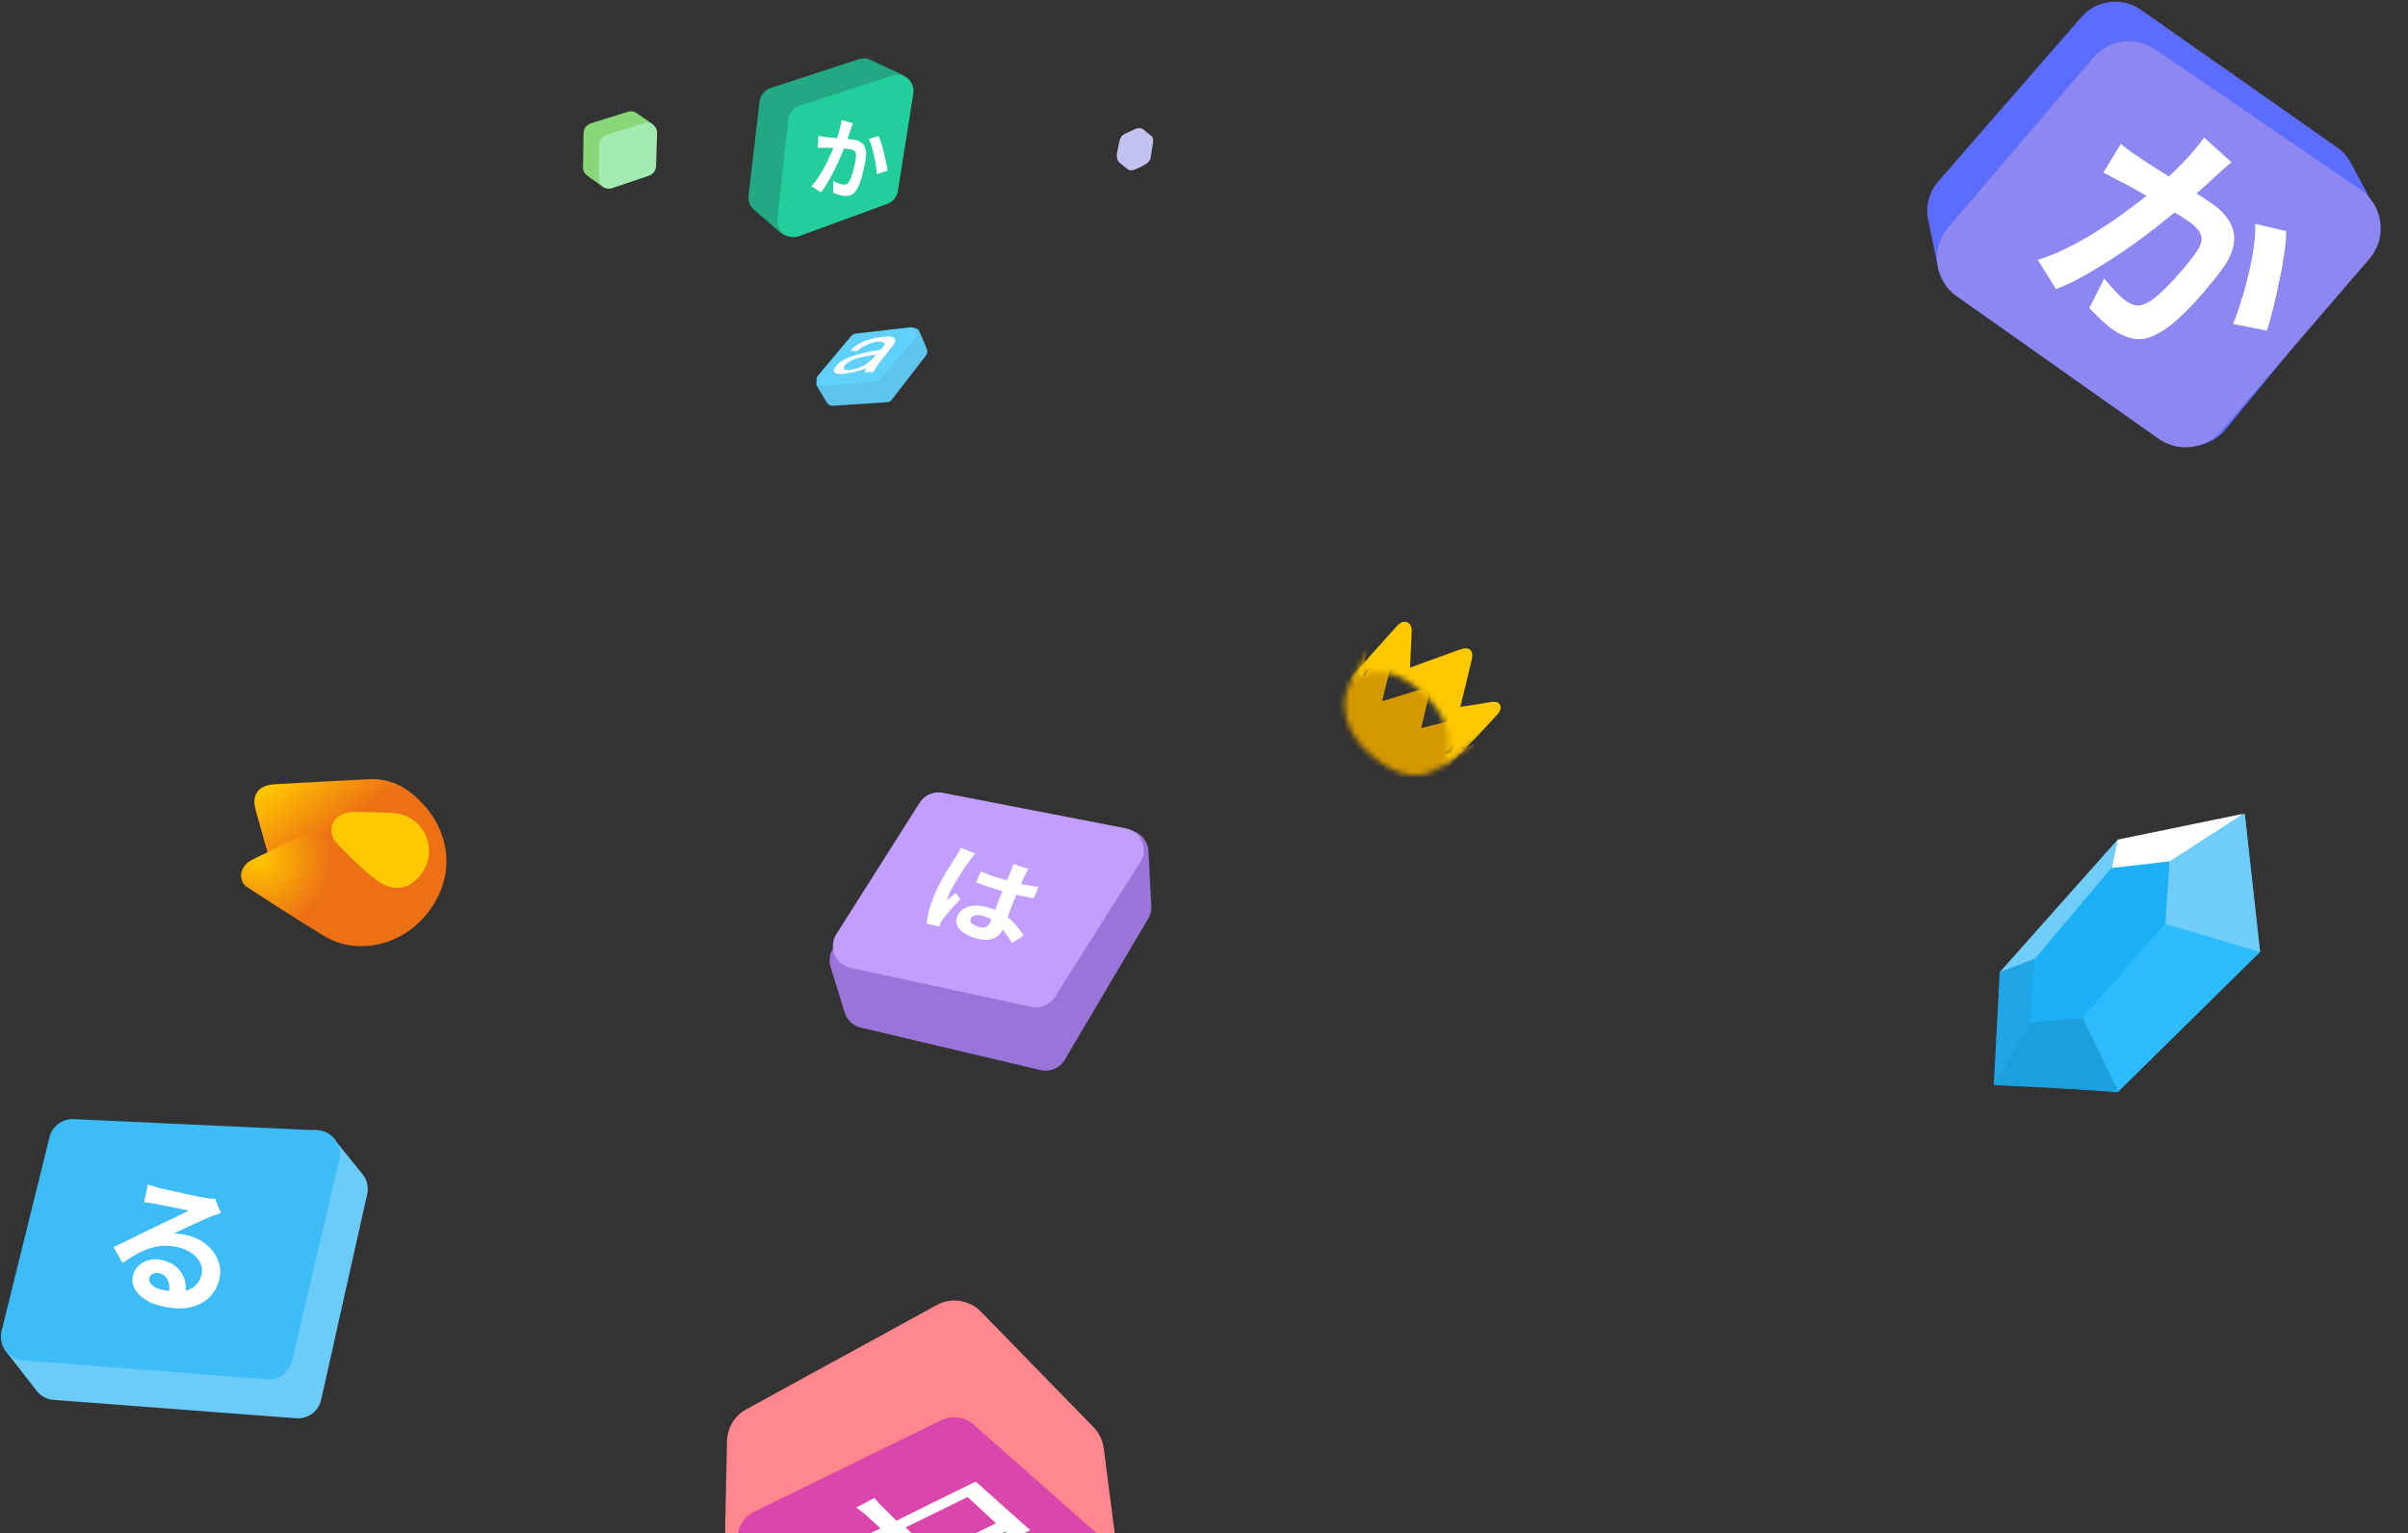 <svg width="438" height="279" viewBox="0 0 438 279" fill="none" xmlns="http://www.w3.org/2000/svg">
<rect x="0" y="0" width="438" height="279" fill="#333333" stroke="none"/>
<path d="M398.533 72.96L424.546 41.228L420.432 33.491L384.743 8.456L358.704 38.351L360.122 45.238L398.533 72.96Z" fill="#5C6CFC"/>
<path d="M398.533 72.96L424.546 41.228L420.432 33.491L384.743 8.456L358.704 38.351L360.122 45.238L398.533 72.96Z" stroke="#5C6CFC" stroke-width="16.305" stroke-linecap="round" stroke-linejoin="round"/>
<path d="M389.084 46.071C388.514 46.194 386.382 46.404 385.641 46.498C384.9 46.592 385.04 47.053 385.323 47.319C385.607 47.585 386.457 48.383 386.826 48.663C387.195 48.944 387.759 48.907 388.085 48.569C388.412 48.23 389.169 47.309 389.508 46.798C389.846 46.287 389.654 45.949 389.084 46.071Z" fill="#D7D9FE"/>
<path d="M424.485 41.528L387.249 16.054L360.858 46.927L397.545 72.834L424.485 41.528Z" fill="#8C87F1"/>
<path d="M424.485 41.528L387.249 16.054L360.858 46.927L397.545 72.834L424.485 41.528Z" stroke="#8C87F1" stroke-width="17.101" stroke-linecap="round" stroke-linejoin="round"/>
<path d="M405.893 29.517C405.437 29.887 404.945 30.305 404.417 30.771C403.932 31.23 403.473 31.654 403.04 32.041C402.555 32.501 401.992 33.015 401.352 33.584C400.73 34.129 400.099 34.685 399.459 35.254C398.861 35.817 398.26 36.358 397.655 36.879C396.653 37.739 395.468 38.723 394.098 39.832C392.728 40.941 391.218 42.114 389.569 43.351C387.937 44.564 386.236 45.745 384.466 46.894C382.696 48.043 380.916 49.129 379.127 50.153C377.355 51.152 375.641 51.972 373.985 52.611L370.664 47.282C372.339 46.768 374.051 46.077 375.8 45.209C377.591 44.335 379.336 43.372 381.036 42.319C382.735 41.267 384.344 40.185 385.864 39.075C387.407 37.982 388.808 36.933 390.065 35.927C391.322 34.921 392.374 34.043 393.222 33.292C394.762 31.901 396.186 30.516 397.493 29.139C398.8 27.762 399.937 26.389 400.903 25.021L405.893 29.517ZM415.839 42.043C415.852 43.239 415.726 44.649 415.462 46.272C415.24 47.889 414.94 49.561 414.564 51.287C414.211 53.032 413.834 54.683 413.432 56.242C413.054 57.819 412.688 59.127 412.334 60.165L406.176 58.929C406.678 57.739 407.163 56.371 407.631 54.823C408.141 53.269 408.587 51.649 408.97 49.965C409.395 48.274 409.718 46.62 409.941 45.003C410.187 43.403 410.268 41.979 410.183 40.73L415.839 42.043ZM385.773 26.158C386.388 26.684 387.009 27.177 387.636 27.637C388.281 28.073 388.949 28.526 389.642 28.997C390.238 29.398 390.976 29.883 391.855 30.454C392.776 31.019 393.733 31.61 394.727 32.227C395.744 32.862 396.761 33.497 397.779 34.133C398.814 34.744 399.759 35.326 400.614 35.879C401.469 36.432 402.162 36.903 402.692 37.292C403.97 38.23 404.931 39.269 405.577 40.411C406.265 41.546 406.515 42.823 406.326 44.242C406.162 45.679 405.443 47.266 404.17 49.002C403.126 50.424 401.922 51.914 400.557 53.471C399.216 55.046 397.843 56.487 396.44 57.793C395.036 59.1 393.68 60.089 392.371 60.761C390.873 61.59 389.441 61.874 388.074 61.613C386.732 61.37 385.374 60.744 384 59.736C383.301 59.223 382.598 58.615 381.89 57.91C381.19 57.248 380.57 56.627 380.032 56.046L382.738 50.689C383.132 51.163 383.562 51.664 384.028 52.192C384.518 52.737 384.99 53.231 385.443 53.675C385.92 54.136 386.316 54.482 386.629 54.712C387.232 55.154 387.842 55.435 388.459 55.554C389.094 55.649 389.768 55.513 390.482 55.147C391.333 54.695 392.261 53.986 393.268 53.018C394.298 52.069 395.33 50.99 396.364 49.783C397.44 48.57 398.411 47.373 399.278 46.191C399.985 45.227 400.375 44.419 400.446 43.766C400.516 43.113 400.34 42.52 399.915 41.986C399.533 41.446 398.956 40.893 398.185 40.327C397.654 39.938 396.872 39.438 395.837 38.827C394.843 38.209 393.772 37.572 392.623 36.914C391.491 36.232 390.411 35.606 389.383 35.037C388.378 34.486 387.605 34.048 387.063 33.725C386.486 33.45 385.744 33.072 384.836 32.591C383.969 32.104 383.224 31.705 382.598 31.395L385.773 26.158Z" fill="white"/>
<path d="M362.857 197.125L385.197 198.726L411.075 173.145L408.304 148.154L385.212 152.855L363.928 176.787L362.857 197.125Z" fill="#1CB0F6"/>
<path d="M408.128 148.041L394.472 156.865L384.057 158.153L385.183 152.763L408.128 148.041Z" fill="white"/>
<path d="M363.728 176.893L370.257 174.382L384.057 158.155L385.183 152.764L363.728 176.893Z" fill="#70CDF9"/>
<path d="M363.727 176.892L370.256 174.382L369.512 185.748L362.653 197.427L363.727 176.892Z" fill="#21A6E5"/>
<path d="M385.313 198.561L378.809 185.108L369.513 185.749L362.654 197.428L385.313 198.561Z" fill="#1C9FDD"/>
<path d="M385.312 198.561L378.808 185.108L393.744 168.067L411.091 173.216L385.312 198.561Z" fill="#2DBCFF"/>
<path d="M408.308 147.983L394.472 156.865L393.743 168.066L411.091 173.215L408.308 147.983Z" fill="#70CDF9"/>
<path d="M369.257 186.018L378.737 185.245L393.868 167.994L394.628 156.71L384.006 157.945L370.026 174.58L369.257 186.018Z" fill="#1CB0F6"/>
<path d="M114.75 22.121L108.01 24.237L107.911 30.436L110.629 32.393L117.506 24.04L114.75 22.121Z" fill="#89D877"/>
<path d="M114.75 22.121L108.01 24.237L107.911 30.436L110.629 32.393L117.506 24.04L114.75 22.121Z" stroke="#89D878" stroke-width="3.739" stroke-linecap="round" stroke-linejoin="round"/>
<path d="M117.653 24.189L110.864 26.353L110.765 32.455L117.457 30.191L117.653 24.189Z" fill="#A2ECB2"/>
<path d="M117.653 24.189L110.864 26.353L110.765 32.455L117.457 30.191L117.653 24.189Z" stroke="#A2ECB2" stroke-width="3.739" stroke-linecap="round" stroke-linejoin="round"/>
<path d="M206.317 23.55C205.923 23.747 204.791 24.238 204.447 24.435C204.103 24.632 203.857 24.927 203.709 25.37C203.561 25.813 203.266 27.338 203.168 27.929C203.069 28.519 203.168 29.06 203.463 29.405C203.758 29.749 204.644 30.389 205.037 30.733C205.431 31.078 205.972 31.029 206.464 30.832C206.956 30.635 208.186 30.044 208.58 29.749C208.974 29.454 209.22 29.11 209.269 28.814C209.318 28.519 209.663 26.453 209.712 26.01C209.773 25.463 209.761 24.977 209.416 24.73C209.072 24.485 208.452 23.972 208.088 23.648C207.645 23.254 207.006 23.205 206.317 23.55Z" fill="#C2C1EF"/>
<path d="M151.428 72.65L161.275 72.008L167.495 63.958L166.199 60.836L149.659 69.729L151.428 72.65Z" fill="#5EC4EB"/>
<path d="M151.428 72.65L161.275 72.008L167.495 63.958L166.199 60.836L149.659 69.729L151.428 72.65Z" stroke="#5EC4EB" stroke-width="2.362" stroke-linecap="round" stroke-linejoin="round"/>
<path d="M149.697 69.094L159.132 68.223L165.61 60.735L155.756 61.877L149.697 69.094Z" fill="#60D0FD"/>
<path d="M149.697 69.094L159.132 68.223L165.61 60.735L155.756 61.877L149.697 69.094Z" stroke="#60D0FD" stroke-width="2.362" stroke-linecap="round" stroke-linejoin="round"/>
<path d="M160.557 61.281C157.457 61.626 155.538 62.708 154.702 63.84C154.948 63.889 155.932 63.84 155.932 63.84C155.932 63.84 157.643 62.291 159.671 62.167C162.082 62.019 160.163 63.643 160.163 63.643C160.163 63.643 153.821 64.474 152.242 66.398C149.535 69.695 157.605 67.038 157.605 67.038L157.26 67.727L158.933 67.677C158.933 67.677 159.179 66.989 159.819 66.152C160.458 65.316 162.082 63.298 162.476 62.806C162.869 62.314 163.657 60.937 160.557 61.281Z" fill="#FDFDFF"/>
<path d="M159.327 64.578C159.327 64.578 156.424 64.824 154.899 65.562C153.567 66.207 152.488 67.678 154.997 67.235C157.897 66.723 159.327 64.578 159.327 64.578Z" fill="#60CFFB"/>
<path d="M157.118 13.578L141.09 18.82L139.082 35.931L143.856 40.069L162.847 16.272L157.118 13.578Z" fill="#22A782"/>
<path d="M157.118 13.578L141.09 18.82L139.082 35.931L143.856 40.069L162.847 16.272L157.118 13.578Z" stroke="#22A882" stroke-width="5.904" stroke-linecap="round" stroke-linejoin="round"/>
<path d="M163.223 16.551L146.304 22.076L144.341 40.189L160.393 34.319L163.223 16.551Z" fill="#22CE9B"/>
<path d="M163.223 16.551L146.304 22.076L144.341 40.189L160.393 34.319L163.223 16.551Z" stroke="#22CE9B" stroke-width="5.904" stroke-linecap="round" stroke-linejoin="round"/>
<path d="M155.155 22.436C155.077 22.628 154.996 22.841 154.912 23.076C154.839 23.301 154.768 23.511 154.7 23.704C154.627 23.93 154.539 24.185 154.438 24.471C154.338 24.746 154.237 25.026 154.135 25.312C154.045 25.588 153.95 25.859 153.852 26.123C153.688 26.56 153.49 27.067 153.256 27.644C153.023 28.221 152.758 28.841 152.463 29.504C152.17 30.157 151.851 30.812 151.509 31.467C151.166 32.123 150.811 32.76 150.445 33.379C150.08 33.988 149.706 34.53 149.322 35.006L147.595 33.871C148.002 33.432 148.395 32.931 148.772 32.367C149.161 31.795 149.523 31.202 149.859 30.589C150.196 29.976 150.502 29.368 150.778 28.766C151.064 28.166 151.315 27.603 151.531 27.077C151.747 26.551 151.922 26.1 152.057 25.723C152.299 25.029 152.508 24.356 152.684 23.705C152.861 23.053 152.989 22.432 153.069 21.84L155.155 22.436ZM159.83 24.749C160.007 25.124 160.175 25.591 160.334 26.147C160.504 26.695 160.66 27.272 160.802 27.88C160.953 28.489 161.084 29.073 161.194 29.632C161.313 30.193 161.398 30.666 161.446 31.053L159.496 31.68C159.468 31.222 159.409 30.709 159.32 30.143C159.241 29.567 159.135 28.982 159.001 28.387C158.879 27.782 158.732 27.206 158.562 26.659C158.401 26.113 158.218 25.649 158.013 25.269L159.83 24.749ZM148.881 24.7C149.135 24.765 149.385 24.818 149.631 24.859C149.88 24.891 150.138 24.923 150.405 24.958C150.635 24.986 150.917 25.017 151.253 25.052C151.6 25.078 151.961 25.107 152.336 25.137C152.72 25.17 153.105 25.203 153.489 25.235C153.876 25.257 154.232 25.285 154.558 25.318C154.884 25.352 155.151 25.386 155.36 25.421C155.864 25.506 156.291 25.675 156.642 25.929C157.004 26.174 157.261 26.536 157.412 27.016C157.573 27.497 157.596 28.117 157.481 28.876C157.387 29.498 157.256 30.168 157.089 30.885C156.932 31.604 156.746 32.286 156.531 32.931C156.317 33.576 156.07 34.112 155.791 34.541C155.48 35.051 155.109 35.377 154.678 35.521C154.257 35.666 153.776 35.693 153.234 35.601C152.959 35.555 152.669 35.479 152.363 35.373C152.066 35.28 151.798 35.186 151.559 35.091L151.561 32.952C151.743 33.036 151.939 33.123 152.15 33.213C152.37 33.304 152.577 33.382 152.772 33.448C152.976 33.515 153.14 33.559 153.263 33.579C153.5 33.619 153.717 33.607 153.911 33.543C154.108 33.468 154.282 33.313 154.434 33.08C154.614 32.797 154.778 32.419 154.927 31.947C155.086 31.477 155.227 30.965 155.349 30.413C155.483 29.852 155.589 29.313 155.667 28.797C155.731 28.375 155.726 28.055 155.652 27.837C155.578 27.62 155.441 27.461 155.242 27.363C155.053 27.256 154.807 27.176 154.503 27.125C154.294 27.09 153.997 27.061 153.611 27.039C153.236 27.008 152.835 26.984 152.409 26.966C151.985 26.938 151.584 26.919 151.206 26.909C150.837 26.9 150.551 26.89 150.348 26.878C150.143 26.886 149.874 26.889 149.543 26.887C149.224 26.877 148.951 26.874 148.727 26.879L148.881 24.7Z" fill="white"/>
<path d="M10.079 250.394L54.198 253.732L62.569 216.332L57.384 209.932L4.608 243.373L10.079 250.394Z" fill="#6BCCF9"/>
<path d="M10.079 250.394L54.198 253.732L62.569 216.332L57.384 209.932L4.608 243.373L10.079 250.394Z" stroke="#6BCCF9" stroke-width="8.644" stroke-linecap="round" stroke-linejoin="round"/>
<path d="M4.487 243.189L48.903 246.65L57.517 209.972L13.202 207.934L4.487 243.189Z" fill="#3DBCF8"/>
<path d="M26.898 215.493C27.232 215.627 27.594 215.751 27.985 215.865C28.376 215.979 28.753 216.081 29.115 216.17C29.378 216.235 29.773 216.332 30.3 216.462C30.831 216.575 31.428 216.704 32.09 216.85C32.769 217 33.44 217.147 34.103 217.293C34.765 217.438 35.362 217.568 35.893 217.681C36.444 217.782 36.87 217.86 37.17 217.917C37.693 217.993 38.106 218.051 38.41 218.091C38.719 218.114 38.953 218.12 39.114 218.107L40.178 220.706C39.853 220.819 39.521 220.929 39.18 221.038C38.839 221.146 38.502 221.274 38.17 221.419C37.784 221.569 37.314 221.778 36.76 222.044C36.209 222.293 35.62 222.56 34.992 222.843C34.381 223.13 33.779 223.411 33.188 223.685C32.614 223.964 32.09 224.212 31.618 224.428C32.054 224.43 32.465 224.462 32.852 224.522C33.243 224.565 33.636 224.636 34.031 224.733C35.43 225.078 36.614 225.658 37.584 226.475C38.569 227.295 39.268 228.255 39.679 229.354C40.11 230.441 40.178 231.587 39.883 232.792C39.562 234.096 38.944 235.195 38.026 236.09C37.108 236.984 35.905 237.581 34.418 237.88C32.947 238.183 31.216 238.089 29.224 237.599C28.088 237.319 27.1 236.901 26.259 236.344C25.434 235.79 24.834 235.144 24.457 234.403C24.08 233.663 23.993 232.879 24.195 232.054C24.362 231.377 24.697 230.794 25.201 230.306C25.725 229.805 26.361 229.454 27.109 229.252C27.873 229.055 28.691 229.064 29.564 229.279C30.7 229.559 31.598 230.025 32.258 230.678C32.938 231.318 33.392 232.069 33.617 232.93C33.858 233.794 33.876 234.683 33.669 235.595L30.683 235.28C30.89 234.368 30.837 233.585 30.527 232.93C30.236 232.264 29.729 231.841 29.005 231.663C28.544 231.549 28.143 231.582 27.802 231.76C27.466 231.923 27.259 232.161 27.182 232.474C27.069 232.937 27.208 233.365 27.6 233.759C27.992 234.153 28.558 234.441 29.299 234.624C30.699 234.968 31.908 235.091 32.927 234.992C33.951 234.876 34.77 234.562 35.385 234.048C36.02 233.521 36.445 232.821 36.66 231.946C36.842 231.203 36.772 230.494 36.449 229.819C36.142 229.148 35.64 228.561 34.944 228.057C34.247 227.553 33.413 227.181 32.441 226.942C31.487 226.707 30.584 226.616 29.733 226.669C28.886 226.705 28.054 226.859 27.237 227.131C26.44 227.39 25.627 227.75 24.798 228.211C23.99 228.66 23.163 229.183 22.318 229.78L20.643 226.899C21.176 226.645 21.778 226.364 22.447 226.056C23.12 225.732 23.805 225.393 24.503 225.039C25.217 224.69 25.882 224.364 26.498 224.06C27.134 223.744 27.67 223.482 28.105 223.274C28.519 223.078 29.004 222.848 29.558 222.581C30.112 222.315 30.684 222.045 31.276 221.77C31.871 221.479 32.435 221.206 32.969 220.953C33.506 220.682 33.956 220.452 34.317 220.261C34.07 220.2 33.747 220.129 33.348 220.048C32.949 219.967 32.508 219.876 32.027 219.775C31.562 219.678 31.089 219.579 30.607 219.478C30.142 219.381 29.7 219.299 29.28 219.23C28.881 219.15 28.548 219.085 28.28 219.037C27.947 218.972 27.595 218.912 27.225 218.856C26.855 218.799 26.515 218.76 26.207 218.736L26.898 215.493Z" fill="white"/>
<path d="M4.487 243.189L48.903 246.65L57.517 209.972L13.202 207.934L4.487 243.189Z" stroke="#3DBCF8" stroke-width="8.644" stroke-linecap="round" stroke-linejoin="round"/>
<path d="M46.499 147.347C47.244 150.062 49.117 156.844 50.281 160.528C51.445 164.211 55.053 167.587 58.394 169.927C64.757 174.382 75.314 172.168 79.765 162.914C82.666 156.885 80.833 150.78 77.463 146.891C74.366 143.319 71.276 141.557 66.987 141.779C61.089 142.086 53.031 142.492 49.967 142.688C46.904 142.883 45.754 144.633 46.499 147.347Z" fill="url(#paint0_linear_1223_1850)"/>
<path d="M44.77 161.27C45.95 162.087 54.828 167.825 58.323 169.905C62.989 172.68 71.425 165.203 69.414 158.041C68.492 154.756 62.885 148.232 53.21 152.849C50.612 154.089 47.294 155.709 45.896 156.414C43.174 157.787 43.59 160.452 44.77 161.27Z" fill="url(#paint1_radial_1223_1850)"/>
<path d="M61.277 153.425C62.264 154.467 64.875 157.274 68.056 159.808C71.985 162.939 75.341 161.536 77.311 157.923C79.278 154.313 77.34 148.131 71.008 147.881C67.498 147.743 65.769 147.705 64.203 147.732C60.447 147.797 59.203 151.233 61.277 153.425Z" fill="#FFC800"/>
<path d="M194.067 264.375L173.609 243.379L138.992 262.335L138.651 278.436L196.055 279.791L194.067 264.375Z" fill="#FF878D"/>
<path d="M194.067 264.375L173.609 243.379L138.992 262.335L138.651 278.436L196.055 279.791L194.067 264.375Z" stroke="#FF878D" stroke-width="13.507" stroke-linecap="round" stroke-linejoin="round"/>
<path d="M195.91 282.918L173.548 263.179L139.49 279.86L162.6 299.517L195.91 282.918Z" fill="#D947AC"/>
<path d="M195.91 282.918L173.548 263.179L139.49 279.86L162.6 299.517L195.91 282.918Z" stroke="#D947AC" stroke-width="10.667" stroke-linecap="round" stroke-linejoin="round"/>
<path d="M155.755 274.288L157.272 275.431L160.169 278.071L145.98 284.844L154.822 292.731L155.737 294.168L159.066 292.355L157.741 291.1L168.606 285.701L175.129 291.651L175.943 292.764C175.943 292.764 178.076 292.297 179.36 290.956C179.052 290.423 177.76 289.968 177.76 289.968L171.531 284.23L182.829 278.69L184.266 279.99L187.384 278.408L177.47 269.557L163.054 276.679L160.056 273.715L159.042 272.554L155.755 274.288Z" fill="white"/>
<path d="M164.707 277.908L169.889 282.722L181.163 277.141L176.005 272.367L164.707 277.908Z" fill="#D947AC"/>
<path d="M150.758 284.651L156.145 289.674L166.894 284.26L161.541 279.408L150.758 284.651Z" fill="#D947AC"/>
<path d="M157.506 183.019L190.189 190.745L205.365 165.075L204.858 155.066L154.949 174.732L157.506 183.019Z" fill="#9A75D9"/>
<path d="M157.506 183.019L190.189 190.745L205.365 165.075L204.858 155.066L154.949 174.732L157.506 183.019Z" stroke="#9A75D9" stroke-width="8.104" stroke-linecap="round" stroke-linejoin="round"/>
<path d="M155.544 172.134L188.443 179.231L203.998 154.685L170.7 148.223L155.544 172.134Z" fill="#C29EFF"/>
<path d="M155.544 172.134L188.443 179.231L203.998 154.685L170.7 148.223L155.544 172.134Z" stroke="#C29EFF" stroke-width="8.104" stroke-linecap="round" stroke-linejoin="round"/>
<path d="M178.402 158.579C178.946 158.796 179.493 159.009 180.041 159.216C180.608 159.416 181.186 159.606 181.776 159.788C182.981 160.16 184.199 160.485 185.429 160.764C186.659 161.044 187.819 161.245 188.909 161.368L188.012 163.441C186.938 163.247 185.788 163.006 184.562 162.715C183.341 162.414 182.135 162.08 180.943 161.712C180.367 161.534 179.793 161.351 179.221 161.162C178.667 160.966 178.11 160.763 177.548 160.552L178.402 158.579ZM187.082 158.078C186.989 158.225 186.888 158.388 186.781 158.568C186.686 158.752 186.592 158.936 186.497 159.12C186.408 159.293 186.292 159.527 186.149 159.821C186.007 160.116 185.854 160.451 185.692 160.827C185.534 161.191 185.366 161.578 185.189 161.988C184.864 162.739 184.57 163.451 184.309 164.122C184.053 164.783 183.823 165.401 183.618 165.977C183.418 166.542 183.231 167.061 183.056 167.533C182.894 168.01 182.727 168.447 182.555 168.845C182.368 169.276 182.124 169.652 181.822 169.972C181.533 170.297 181.178 170.551 180.757 170.734C180.336 170.918 179.846 171.005 179.286 170.995C178.734 171 178.104 170.894 177.397 170.676C176.035 170.255 175.061 169.692 174.476 168.985C173.891 168.279 173.788 167.488 174.166 166.615C174.41 166.051 174.8 165.614 175.335 165.303C175.876 164.98 176.524 164.804 177.279 164.774C178.039 164.733 178.865 164.85 179.756 165.124C180.686 165.411 181.495 165.755 182.183 166.155C182.87 166.555 183.469 166.99 183.978 167.46C184.487 167.931 184.912 168.406 185.253 168.888C185.612 169.362 185.924 169.809 186.188 170.228L184.078 171.552C183.59 170.724 183.085 169.986 182.565 169.337C182.044 168.687 181.48 168.138 180.873 167.687C180.28 167.241 179.609 166.903 178.863 166.672C178.313 166.503 177.822 166.452 177.392 166.52C176.975 166.591 176.697 166.788 176.558 167.108C176.415 167.44 176.486 167.738 176.773 168.002C177.059 168.266 177.458 168.476 177.969 168.634C178.375 168.759 178.72 168.803 179.004 168.765C179.292 168.716 179.53 168.595 179.717 168.402C179.923 168.202 180.095 167.942 180.234 167.621C180.358 167.334 180.508 166.954 180.682 166.482C180.857 166.009 181.049 165.479 181.259 164.892C181.482 164.309 181.714 163.704 181.956 163.077C182.202 162.439 182.455 161.821 182.713 161.224C182.986 160.594 183.226 160.022 183.433 159.51C183.658 158.99 183.826 158.603 183.936 158.349C183.988 158.227 184.049 158.052 184.119 157.823C184.188 157.593 184.239 157.39 184.272 157.212L187.082 158.078ZM177.414 155.304C177.327 155.402 177.201 155.539 177.036 155.714C176.885 155.892 176.742 156.068 176.608 156.24C176.488 156.415 176.393 156.549 176.323 156.64C176.157 156.852 175.949 157.145 175.698 157.519C175.452 157.882 175.175 158.298 174.868 158.767C174.579 159.229 174.283 159.708 173.979 160.204C173.68 160.688 173.411 161.156 173.171 161.608C172.935 162.05 172.745 162.436 172.602 162.768C172.53 162.934 172.451 163.116 172.365 163.315C172.297 163.507 172.246 163.692 172.214 163.87C172.392 163.699 172.567 163.534 172.74 163.374C172.926 163.219 173.112 163.063 173.299 162.907C173.485 162.752 173.664 162.594 173.837 162.434L174.677 163.633C174.297 164.03 173.902 164.447 173.49 164.884C173.091 165.325 172.717 165.742 172.369 166.136C172.033 166.534 171.762 166.87 171.554 167.144C171.48 167.247 171.396 167.371 171.303 167.518C171.223 167.669 171.161 167.794 171.118 167.893C171.08 167.982 171.034 168.087 170.982 168.208C170.937 168.345 170.898 168.471 170.863 168.585L168.578 168.05C168.622 167.399 168.762 166.596 168.997 165.641C169.237 164.675 169.601 163.628 170.089 162.501C170.358 161.881 170.67 161.245 171.028 160.59C171.39 159.925 171.747 159.29 172.098 158.684C172.463 158.082 172.803 157.535 173.12 157.044C173.441 156.541 173.698 156.138 173.889 155.833C174.029 155.613 174.18 155.365 174.344 155.09C174.513 154.804 174.661 154.53 174.789 154.269L177.414 155.304Z" fill="white"/>
<mask id="mask0_1223_1850" style="mask-type:alpha" maskUnits="userSpaceOnUse" x="244" y="107" width="33" height="35">
<path d="M274.365 109.275L254.859 107.375C254.859 107.375 247.275 121.254 245.459 124.542C243.642 127.83 244.505 133.097 249.057 137.109C254.819 142.186 258.986 141.639 262.08 139.509C265.173 137.379 276.954 128.787 276.954 128.787L274.365 109.275Z" fill="#FFC800"/>
</mask>
<g mask="url(#mask0_1223_1850)">
<path d="M250.362 115.712C251.211 114.244 251.027 114.468 250.007 116.296C248.183 119.568 244.228 126.985 244.228 126.985L244.207 127.066C244.207 127.066 249.14 117.823 250.362 115.712Z" fill="#D49800"/>
<path d="M266.982 132.826C268.091 131.692 267.097 130.308 265.569 130.686C261.489 131.677 243.843 136.329 243.843 136.329L254.513 145.707C254.513 145.707 265.196 134.601 266.982 132.826Z" fill="#D49800"/>
<path d="M259.713 127.369C260.004 126.064 259.093 125.186 257.695 125.649C254.667 126.65 239.924 130.973 239.924 130.973L254.86 147.76C254.86 147.76 259.291 129.26 259.713 127.369Z" fill="#D49800"/>
<path d="M253.162 120.357C253.581 118.81 252.215 117.803 251.218 119.06C249.019 121.849 240.342 132.975 240.342 132.975L247.776 142.649C247.776 142.649 252.763 121.865 253.162 120.357Z" fill="#D49800"/>
<path d="M248.432 118.991C249.394 115.112 239.236 129.459 239.236 129.459L256.55 147.7C256.55 147.7 271.407 133.778 267.543 135.714C256.437 141.281 245.825 129.493 248.432 118.991Z" fill="#D49800"/>
</g>
<mask id="mask1_1223_1850" style="mask-type:alpha" maskUnits="userSpaceOnUse" x="245" y="107" width="32" height="33">
<path d="M274.365 109.275L254.859 107.375C254.859 107.375 247.174 121.315 245.459 124.542C247.689 121.808 253.179 120.516 259.196 126.463C264.844 132.045 264.051 136.781 262.08 139.509C265.023 137.497 276.954 128.787 276.954 128.787L274.365 109.275Z" fill="#FFC800"/>
</mask>
<g mask="url(#mask1_1223_1850)">
<path d="M270.984 133.188C272.367 132.207 272.287 132.241 270.98 133.182C266.757 136.225 254.458 144.981 254.458 144.981L254.396 145.023C254.396 145.023 268.634 134.856 270.984 133.188Z" fill="#FFC800"/>
<path d="M256.785 114.856C256.856 113.164 255.341 112.454 254.062 113.937C251.598 116.685 242.663 126.603 242.663 126.603L256.088 130.208C256.088 130.208 256.664 116.825 256.785 114.856Z" fill="#FFC800"/>
<path d="M267.716 119.961C268.08 118.314 267.221 117.558 265.575 118.168C261.85 119.492 242.692 126.472 242.692 126.472L262.269 142.209C262.269 142.209 267.096 122.759 267.716 119.961Z" fill="#FFC800"/>
<path d="M272.439 129.904C273.504 128.687 272.849 127.434 271.265 127.721C267.276 128.443 250.487 130.786 250.487 130.786L258.006 145.256C258.006 145.256 270.629 131.971 272.439 129.904Z" fill="#FFC800"/>
</g>
<defs>
<linearGradient id="paint0_linear_1223_1850" x1="50.855" y1="141.457" x2="59.775" y2="152.745" gradientUnits="userSpaceOnUse">
<stop stop-color="#FFC600"/>
<stop offset="0.5" stop-color="#F69B0A"/>
<stop offset="1" stop-color="#ED7014"/>
</linearGradient>
<radialGradient id="paint1_radial_1223_1850" cx="0" cy="0" r="1" gradientUnits="userSpaceOnUse" gradientTransform="translate(47.05 156.154) rotate(-54.006) scale(13.336)">
<stop stop-color="#FDC700"/>
<stop offset="0.5" stop-color="#F59C0A"/>
<stop offset="1" stop-color="#ED7014"/>
</radialGradient>
</defs>
</svg>
